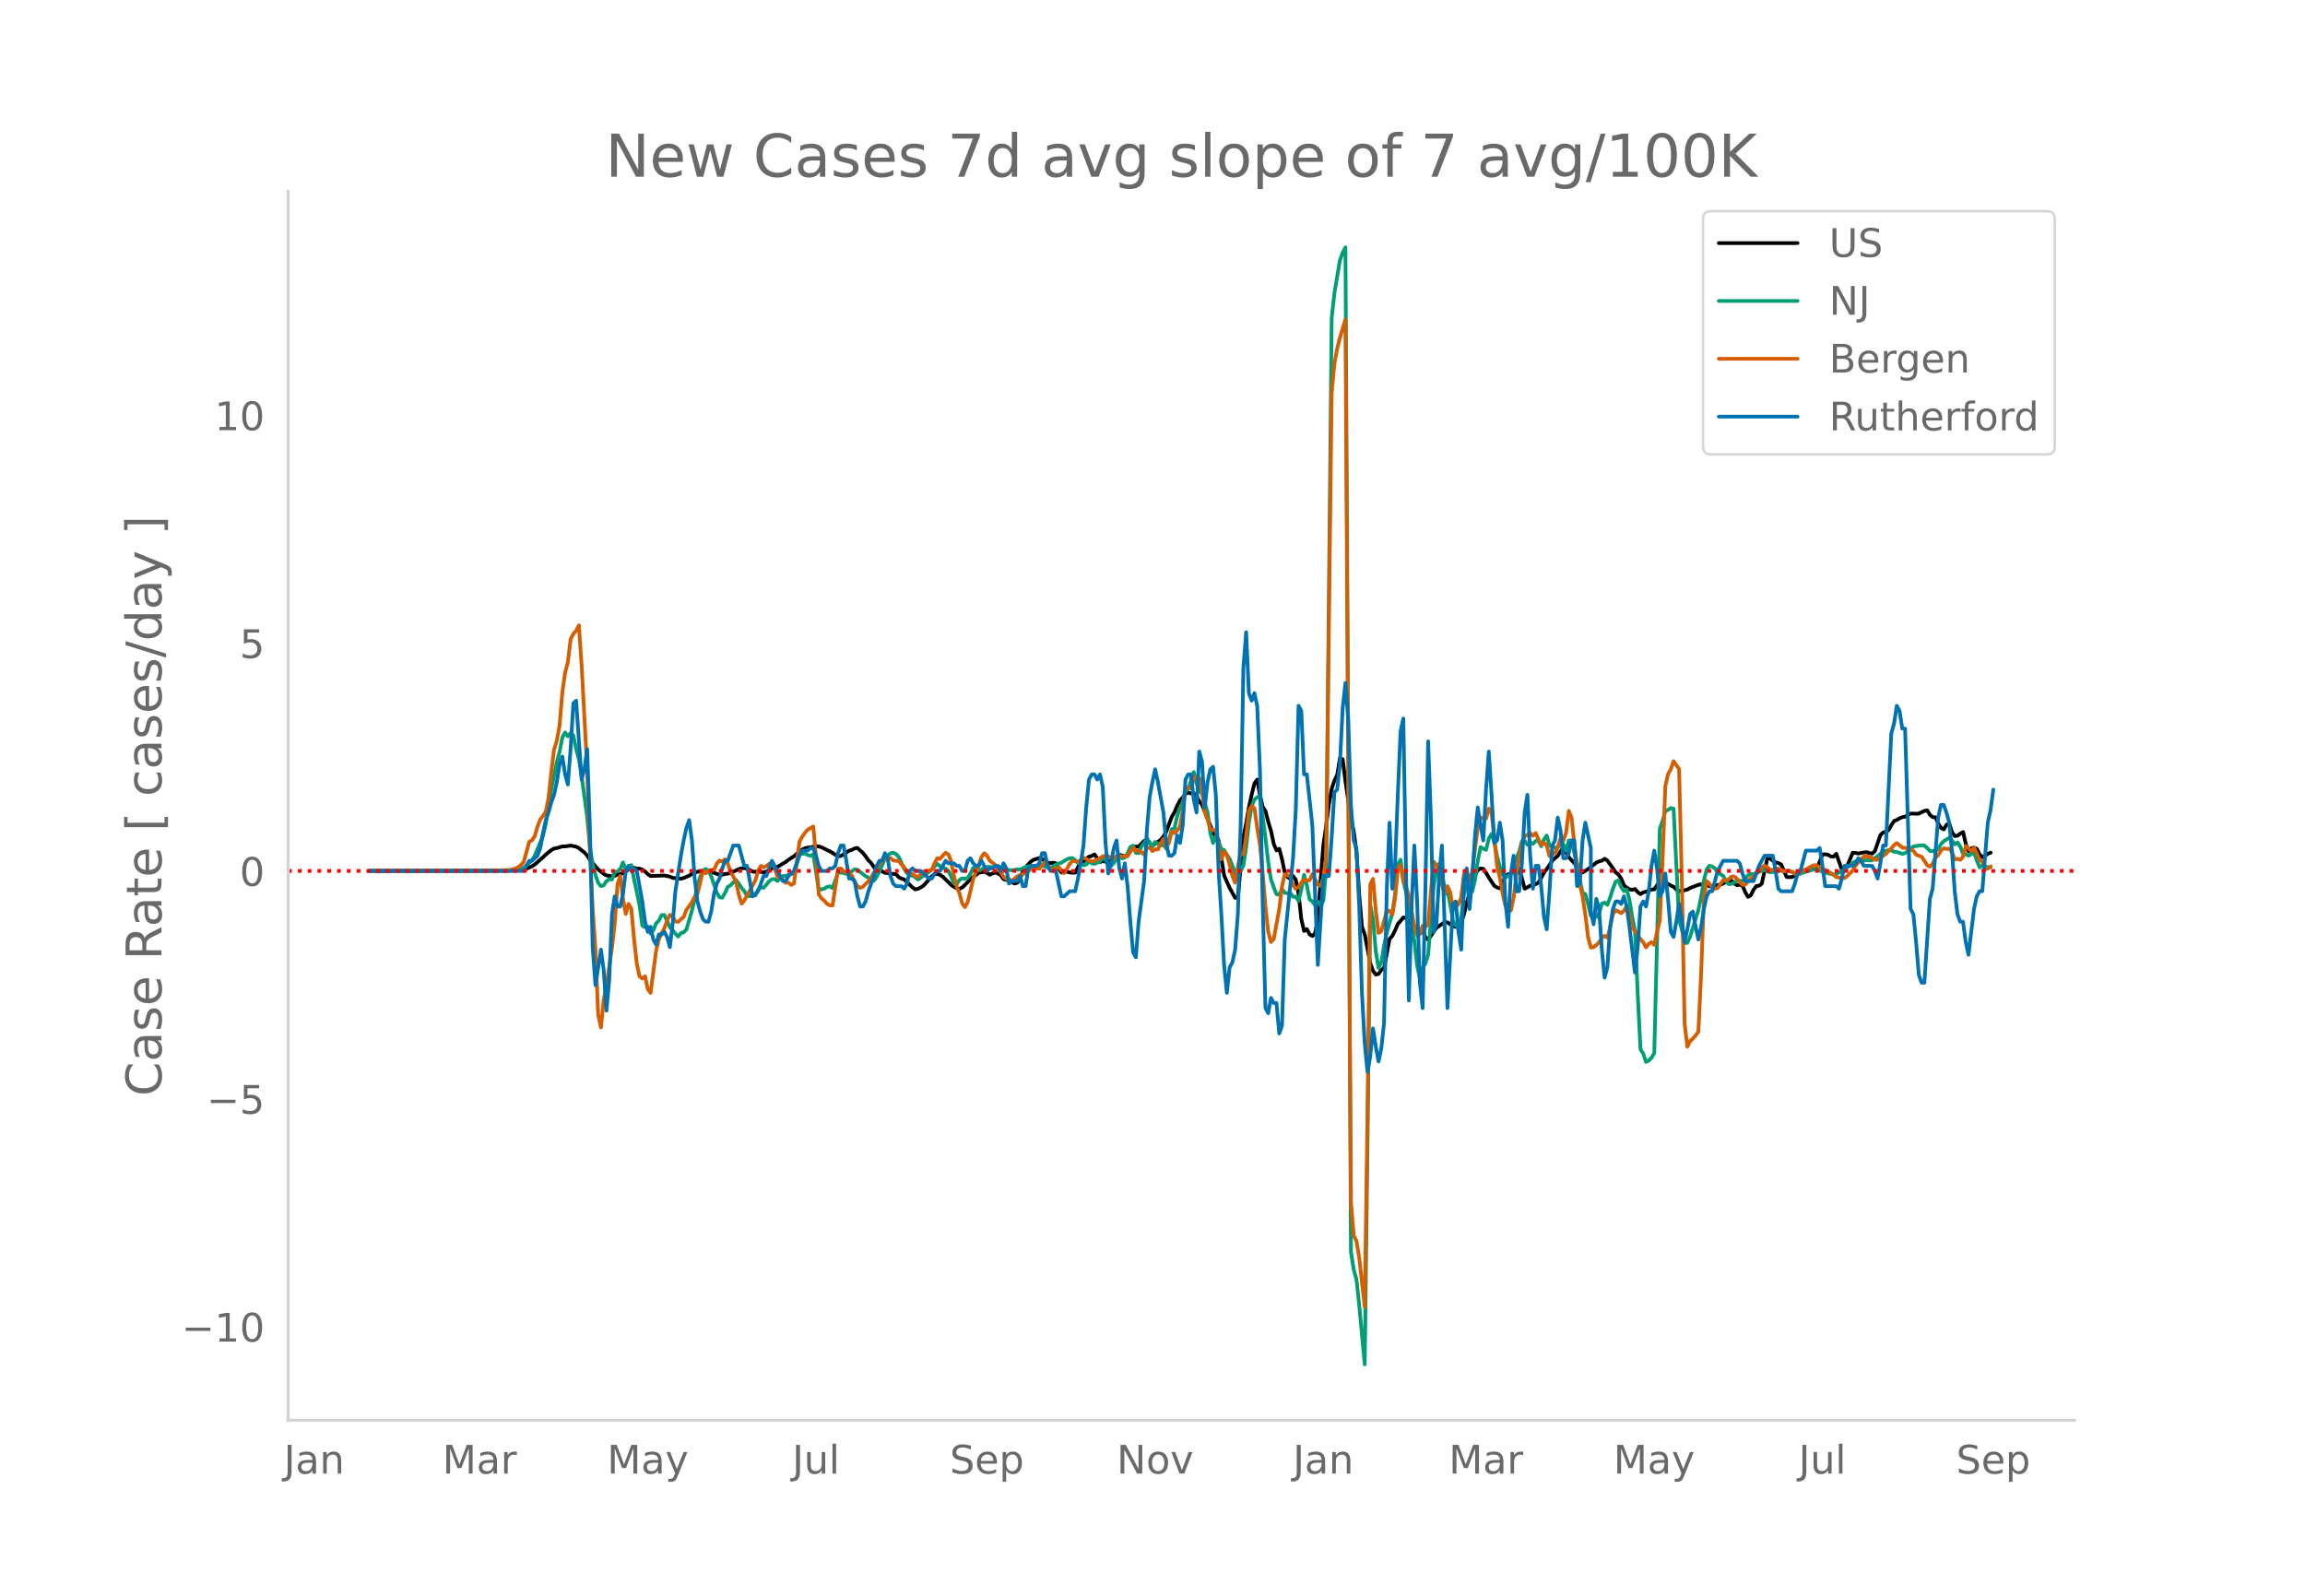 <svg height="864" viewBox="0 0 936 648" width="1248" xmlns="http://www.w3.org/2000/svg" xmlns:xlink="http://www.w3.org/1999/xlink"><defs><style>*{stroke-linecap:butt;stroke-linejoin:round}</style></defs><g id="figure_1"><path d="M0 648h936V0H0z" style="fill:#fff" id="patch_1"/><g id="axes_1"><path d="M117 576.72h725.4V77.76H117z" style="fill:none" id="patch_2"/><path clip-path="url(#p83d4e7ca06)" d="m149.973 353.66 55.98-.134 5.599-.279 1.12-.165 1.119-.304 2.24-1.022 1.119-.722 3.359-2.917 1.12-1.11 2.238-1.803 1.12-.623 1.12-.21 2.239-.673 1.12.008 2.239-.334 2.239.452 1.12.566 2.239 1.772 1.12 1.24 1.12 1.798 3.358 3.867 2.24 1.778 1.119.644 2.239.364 1.12-.197 1.12-.532 1.119-.176 1.12-.335 1.12-.716 1.119-.951 1.12-.722 1.119.15 1.12.318 1.12.043 1.119.383 1.12.782 1.12 1.09 1.119.744 5.598-.216 2.239.468 1.12.48 2.239.307 1.12.055 1.12-.304 2.238-.933 1.12-.752 1.12-.497 2.239-.63 2.239.113 1.12-.123 1.12.265 3.358 1.32 1.12-.069 1.12-.328 1.119-.121 1.12-.294 3.358-1.55 1.12-.33 1.12-.08 1.12.266 2.239 1.12 1.12.13 1.119-.236 2.239.493 2.24-.826 1.119-.786 1.12-.46 1.12-.185 3.358-2.007 1.12-.873 2.239-1.447 2.239-1.979 1.12-.744 1.12-.544 1.119-.263 1.12-.105 2.239-.445 1.12.103 1.119.324 2.24 1.123 1.119.509 1.12.64 1.119.781 1.12.61 1.12-.14 1.119-.621 2.24-1.523 1.119-.3 1.12-.627 1.119-.177 2.24 2.008 1.119 1.41 1.12 1.598 1.12 1.112 1.119 1.667 1.12 1.24 1.119-.143 2.24 1.236 1.119.05 1.12.356 1.119-.015 1.12.139 1.12 1.226 1.119.554 1.12.366 3.358 3.244 1.12.798 1.12-.28 1.12-.545 1.119-.719 2.239-2.517 1.12-1.242 1.12-.82 1.119-.192 1.12.4 1.12.769 3.358 3.303 1.12.768 1.12.575 1.119.27 1.12-.523 2.239-2.2 1.12-1.22 3.358-2.593 1.12-.236 1.12-.122 1.119.36 1.12.805 1.12-.53 1.119-.348 1.12.372 1.12.686 1.119 1.575 1.12.358 1.119-.268 1.12 1.105 1.12.625 1.119-.345 1.12-1.715 1.119-2.786 1.12-1.75 2.239-2.421 1.12-.674 2.239-.664 1.12.332 1.119.906 1.12.633 1.12.172 1.119-.147 1.12.224 1.119 2.17 1.12 1.584 1.12-.365 1.119.026 1.12.309 1.12.143 1.119-.059 2.239-4.313 1.12-.19 1.12-1.105 1.119-.87 1.12-.298 1.12-.618 2.238 3.14 1.12-.474 1.12.294 2.239-.488 1.12.54 2.239-2.975 1.12.448 1.119.095 1.12-.238 1.12-1.613 1.119-1.924 2.239.007 2.24-2.294 1.119-.316 1.12 1.176 1.119 1.01 3.359-2.302 1.12-1.363 1.12-1.93 2.238-6.058 1.12-1.83 1.12-2.669 1.12-2.18 1.119-1.165 1.12-1.572 1.119-.409 1.12.35 1.12-.129 1.119 1.484 1.12 1.775 1.12 1.371 4.478 11.326 2.239 3.19 2.24 14.28 2.238 5.036 2.24 4.038 1.12-.14 2.238-24.7 1.12-5.372 1.12-6.634 1.12-5.137 1.119-4.485 1.12-1.558 1.12 6.288 1.119 4.813 1.12 1.66 1.119 4.371 1.12 3.682 1.12 5.325 1.119 2.617 1.12-.666 1.119 4.227 1.12 5.404 1.12 1.844 1.119.71 1.12-1.111 1.12 1.56 1.119 5.688 1.12 10.219 1.119 4.853 1.12-.752 1.12 2.109 1.119.704 1.12-1.103 1.12-5.75 1.119-16.011 1.12-14.29 1.119-7.44 1.12-8.792 1.12-6.325 1.119-3.476 1.12-2.165 1.119-6.847 1.12.416 1.12 9.068 2.238 14.894 1.12 5.332 1.12 8.272 1.12 17.523 1.119 12.916 1.12 3.15 2.239 11.624 1.12 3.175 1.119 1.463 1.12-.254 1.12-1.615 1.119-.762 2.24-11.838 1.119-1.2 1.12-2.234 1.119-2.651 1.12-1.237 1.12-1.42 1.119.323 1.12 1.682 1.119.285 2.24 2.675 1.119.167 1.12.309 1.12 2.576 1.119 1.015 1.12-1.548 1.119-1.779 1.12-1.483 3.358-2.275 1.12.105 2.24 1.498 1.119.322 1.12-.783 1.12-1.166 1.119-3.268 1.12-4.668 3.358-11.433 1.12-1.714 1.12-.703 1.12.152 1.119 1.646 1.12 1.913 2.239 3.332 1.12.69 1.119.322 1.12-1.957 1.119-3.056 1.12-.673 1.12-.28 1.119-.966 1.12-.584 1.12-.45 1.119 3.82 1.12 4.302 1.119-.548 1.12-.698 1.12-.055 2.238-1.154 1.12-1.91 1.12-2.213 1.12-1.37 2.239-3.383 1.12-1.083 1.119-.893 1.12-1.875 1.119-1.25 1.12 1.706 1.12 1.928 3.358 3.672 1.12 1.622 1.12.915 2.239-1.362 2.239-1.736 1.12-.923 1.119-.479 1.12-.293 1.12-.755 1.119.721 2.24 3.105 1.119 1.683 1.12.848 1.119 1.648 1.12 2.737 1.12.955 1.119.692 1.12.222 1.119-.359 1.12 1.293 1.12.812 1.119-.732 1.12-.252 2.239-.869 1.12-.088 1.119-1.69 1.12-1.368 2.239.452 1.12.402 1.12.64 1.119.503 1.12 1.112 1.119.69 1.12-.28 1.12-.086 1.119-.296 1.12-.632 3.358-1.304 2.24-.36 1.12.289 1.119.666 1.12.176 2.239-.676 1.12-.14 1.119-.474 1.12-.687 1.119-.515 1.12.01 1.12 1.19 1.119.678 1.12-.209 1.12.433 1.119 2.615 1.12 1.92 1.119-.636 1.12-2.272 1.12-1.493 1.119-.128 1.12-.86 2.239-10.197 1.12-.05 1.119.942 1.12.702 1.12.23 1.119.575 2.239 5.084 1.12.109 1.12-.098 2.238-.997 2.24-1.41 1.12-.362 2.239-.253 1.12-.06 1.119-.254 2.239-5.814 1.12-.069 1.12.184 1.119.682 1.12.131 1.12-1.19 2.238 6.344 1.12-.92 1.12-.595 2.239-5.284 1.12.106 1.119.224 2.24-.426 1.119-.103 1.12.353 1.12.217 1.119-.985 2.239-6.516 1.12-1.059 1.12-.332 1.119-.658 1.12-2.052 1.12-1.67 1.119-.388 1.12-.695 1.119-.445 1.12-.185 1.12-.773 1.119-.459 1.12-.057 1.119.11 1.12-.113 2.239-1.081 1.12-.204 1.12 1.857 1.119.912 1.12.063 1.119 2.507 1.12 1.804 1.12.583 1.119-1.89 1.12-.501 1.119 3.669 1.12 1.432 1.12-.143 1.119-.865 1.12-.626 1.12 4.899 1.119 2.902 1.12-1.207 1.119-.245 1.12.515 1.12 2.279 1.119 1.086 2.239-1.392 1.12-.453h0" style="fill:none;stroke:#000;stroke-linecap:round;stroke-width:1.5" id="line2d_1"/><path clip-path="url(#p83d4e7ca06)" d="m149.973 353.656 55.98-.097 3.36-.228 1.12-.185 1.119-.323 1.12-.485 3.358-2.912 1.12-1.964 3.359-8.102 1.12-4.85 1.119-7.466 1.12-6.573 2.239-10.99 1.12-4.163 1.119-5.855 1.12-2.039 1.12 1.567 1.119-1.358 1.12 1.05 1.119 5.42 1.12 4.142 1.12 7.086 2.238 16.33 1.12 12.11 1.12 7.222 1.12 4.224 1.119 3.27 1.12 1.337 1.12-.351 1.119-1.648 1.12-.827 1.119.17 1.12-3.159 1.12-.104 1.119-1.092 1.12-2.609 1.12 2.96 2.238-1.889 1.12 5.685 2.24 10.579 1.119 8.323 1.12.635 1.12-.212 1.119 2.755 1.12-1.293 1.119-2.761 1.12-1.123 1.12-2.236 1.119-.092 2.239 4.962 1.12 1.231 1.12 1.422 1.119 1.172 1.12-1.431 1.12-.304 1.119-1.17 2.239-7.672 1.12-4.477 1.12-5.848 1.119-3.357 1.12-2.538 1.119-.664 1.12.734 1.12 2.236 2.238 6.603 1.12 1.926 1.12.168 1.12-1.943 1.119-2.466 1.12-.604 1.12-1.188 1.119-.931 1.12 1.399 1.12 1.794 1.119 1.256 1.12 1.997 1.119.06 2.24-.27 1.119-2.341 1.12-1.06 1.119.307 2.24-2.683 1.119-.81 1.12-.11 1.12.795 1.119-.904 1.12-1.088 1.119-.085 2.24-.687 1.119-.268 2.239-7.976 2.24-.075 1.119.564 1.12.327 1.12-.642 2.238 14.335 1.12-.106 1.12-.234 1.12-.768 1.119-.208 1.12.672 2.239-6.208 1.12-.025 1.119.11 1.12.413 1.12-.32 2.238-1.57 1.12.189 2.24 1.777 1.119.849 1.12.605 1.12.891 1.119.353 1.12-1.58 1.119-2.198 2.24-5.193 1.119-1.282 1.12-.927 1.119-.19 1.12.496 1.12 1.212 2.238 4.864 1.12 1.639 1.12 1.06 1.12-.054 1.119.752 1.12.89 2.239-1.564 3.359-2.404 1.12-1.386 1.119-.96 1.12.943 1.12.625 1.119.3 1.12.945 1.119 2.3 1.12 2.824 1.12.317 1.119-1.716 1.12-.69 1.119.12 1.12-.278 1.12-1.722 1.119-2.362 1.12.176 1.12.9 3.358-1.486 1.12-.04 1.12.24 1.119-.381 1.12-.07 2.239 1.033 1.12.28 2.239.356 2.239-.417 1.12.032 2.239-1.027 2.239-.48 1.12.263 1.12-.123 1.119-.48 1.12.24 2.239.86 1.12.218 2.238-1.47 2.24-.737 2.239-1.401 1.12-.396 1.12-.082 1.119.869 1.12 1.131 1.119.153 1.12.757 1.12-.287 1.119-1.206 1.12.738 1.12.177 2.238-.84 1.12-1.733 1.12.812 1.12 2.532 1.119.058 1.12-1.174 1.119-2.474 1.12-.863 1.12 1.483 1.119-.38 1.12-1.718 1.12-2.54 1.119-.5 1.12 2.91 1.119.086 1.12-2.569 1.12-1.585 1.119-1.899 2.239 3.372 1.12-1.888 2.239 1.494 1.12-.333 1.12 1.535 1.119-3.485 1.12-4.339 1.119-.412 1.12-4.92 1.12-3.454 1.119-2.056 1.12-4.61 1.119-.773 2.24-7 1.119 4.747 1.12 2.842 1.12 1.006 2.238 7.842 1.12 8.355 1.12 4.027 1.12-2.554 1.119 2.092 1.12 2.94 1.12.338 1.119 2.005 1.12 1.578 1.119 2.789 1.12 3.552 2.239-1.252 1.12-2.398 1.119-7.415 1.12-10.011 1.12-6.556 1.119-2.77 1.12-.968 1.12.164 1.119 7.598 1.12 8.901 1.119 9.934 1.12 6.814 1.12 3.227 1.119 2.768 1.12.242 1.119-2.268 1.12 1.5 1.12.145 1.119-.074 1.12 1.52 1.12-.036 1.119 1.735 1.12-4.745 1.119-5.9 1.12 4.292 1.12 5.69 1.119.814 1.12 1.662 1.12-1.582 1.119 1.659 1.12-2.086 1.119-12.562 2.24-223.875 1.119-10.157 2.239-13.364 1.12-3.118 1.12-2.156 2.238 407.887 1.12 7.213 1.12 3.992 1.12 10.515 2.239 23.993 1.12-88.83 1.119-97.771 1.12 5.837 1.119 13.015 1.12 6.73 1.12-2.236 1.119-6.817 1.12-5.145 2.239-8.078 1.12-7.552 1.119-12.102 1.12-1.973 1.12 8.807 1.119 4.333 1.12 5.725 1.119 7.749 1.12 6.43 1.12 9.99 1.119 5.175 1.12-4.545 1.12-1.493 1.119-3.671 2.239-27.622 1.12-6.56 1.12-2.707 2.238 9.71 1.12 1.132 1.12 5.721 1.12 6.52 1.119 1.992 1.12.672 1.12-4.041 1.119-9.359 1.12-3.92 1.119 2.681 1.12.108 1.12-4.651 1.119-7.749 1.12-5.595 1.12.69 1.119.458 1.12-4.614 1.119-1.877 1.12 3.561 1.12 5.664 1.119 4.037 1.12 3.193 1.119 1.205 1.12-.461 1.12-1.093 1.119-3.597 2.24-5.24 1.119-4.273 1.12-.221 1.119 1.685 1.12-1.041 1.12.648 1.119-1.18 1.12-.074 1.119 2.228 1.12-2.783 1.12-1.577 1.119 4.122 1.12.33 1.12.54 1.119-.116 1.12-3.146 1.119 1.86 1.12 2.61 1.12-4.209 1.119.181 1.12 4.794 1.12 4.143 1.119 6.87 1.12 5.295 1.119.489 1.12 4.122 1.12 4.69 1.119-.232 1.12.712 1.119-1.541 1.12-3.908 1.12-.323 1.119.827 1.12-2.946 1.12-3.6 1.119-2.859 1.12-.506 1.119 2.753 1.12 1.631 1.12-.672 1.119 4.271 1.12 6.797 1.119 5.695 1.12 25.749 1.12 22.311 1.119 1.863 1.12 3.346 1.12-.579 1.119-1.094 1.12-1.922 2.239-91.214 1.12-2.928 1.119-4.117 1.12-.515 1.12-.727 1.119.23 2.239 45.332 1.12 3.793 1.12 5.56 1.119-.196 1.12-2.511 3.358-10.83 1.12-5.374 1.12-6.63 1.12-4.446 1.119-1.507 1.12.344 1.119.723 1.12 1.663 2.239 1.39 1.12 2.158 1.119 1.212 1.12-.124 1.12-.54 1.119-.778 2.24.143 1.119-.993 1.12-1.359 1.119-.518 1.12.14 1.12-.391 1.119-.64 1.12-.44 1.119-.272 1.12.548 1.12.377 2.239-.162 1.12-.436 1.119-.049 1.12.328 1.119-.168 1.12-.015 3.358 1.159 1.12-.052 1.12-.486 3.359-.989 1.12-.225 1.119.102 1.12.31 2.239.868 3.358.763 1.12-.213 2.24-1.322 1.119-.627 2.24-1.65 1.119-.995 1.12-.578 2.239-.013 2.239-.46 1.12.124 1.12-.115 1.119-.718 3.359-2.836 2.239-.493 1.12.1 1.12.518 1.119.115 2.239.787 1.12-.368 1.12-.663 1.119-1.13 1.12-.884 2.239-.353 1.12-.112 1.119.117 1.12.988 1.12 1.227 1.119.062 1.12-.368 1.119-.574 1.12-1.996 1.12-1.131 2.238-1.403 1.12 1.252 1.12 1.456 1.12-.804 1.119 1.771 1.12 2.891 1.12.111 1.119.593 2.239-1.271 1.12 3.359 1.12 2.683 1.119-.863 2.239.878 1.12-.15h0" style="fill:none;stroke:#009e73;stroke-linecap:round;stroke-width:1.5" id="line2d_2"/><path clip-path="url(#p83d4e7ca06)" d="m149.973 353.656 49.263-.1 4.478-.143 3.36-.162 2.238-.587 1.12-.527 1.12-.931 1.12-1.236 2.239-8.143 1.12-.607 1.119-1.742 1.12-3.829 1.119-2.896 1.12-1.459 1.12-1.721 1.119-5.55 1.12-10.533 1.12-9.095 1.119-3.646 1.12-6.158 1.119-13.45 1.12-7.96 1.12-4.233 1.119-9.358 1.12-2.188 1.119-1.236 1.12-2.228 1.12 16.245 2.238 41.91 1.12 33.846 1.12 22.727 1.12 16.812 1.119 26.535 1.12 5.185 1.12-11.201 1.119-5.651 2.239-15.435 1.12-9.925 1.12-15.78 1.119-3.544 1.12 9.378 1.12 6.057 1.119-4.052 1.12 1.904 1.119 12.154 1.12 10.25 1.12 5.104 1.119.89 1.12-.91 1.12 5.266 1.119 1.478 2.239-17.095 1.12-4.639 1.12-2.512 1.119-1.985 1.12-3.16 1.119-2.268 1.12.527 1.12 2.066 1.119.243 2.24-2.046 1.119-2.836 2.239-3.12 1.12-2.268 1.12-1.073 2.238-9.44 1.12 1.054 1.12-.79 1.12-.628 1.119.02 1.12-2.552 1.12-1.256 1.119.506 1.12-.992 1.119 1.762 1.12 3.282 1.12 1.944 1.119 2.248 1.12 5.145 1.12 3.606 1.119-1.276 4.478-8.102 1.12-3.87 1.12-2.065 1.119.587 1.12-.527 1.12-.85 1.119-.446 1.12 2.107 1.12 3.423 1.119.527 1.12.83 1.119 1.175 1.12-.02 1.12.931 1.119-.587 2.239-16.995 1.12-2.025 1.12-1.6 1.119-1.236 2.24-1.296 1.119 12.66 1.12 14.908 1.119 1.64 1.12.892 1.12 1.336 1.119.568 1.12.06 2.239-14.887 1.12-.163 1.119 1.054 1.12.85 1.12-.06 1.119 1.053 1.12 2.512 1.119 1.782 1.12.71 1.12-.386 1.119-1.215 1.12-1.033 1.12-1.479 1.119-2.106 1.12-1.844 2.239-3.18 1.12-.445 1.119-.142 1.12-.304 1.119 1.013 2.24.263 4.478 5.287 1.12-.122 1.119.892 1.12.465 1.12-1.336 1.119-.932 2.239-.345 1.12-.486 1.12-2.633 1.119-1.985 1.12.284 1.12-1.357 1.119-1.135 1.12.669 1.119 2.754 1.12 5.834 1.12 4.517 1.119 2.633 1.12 4.132 1.119 1.56 1.12-2.046 1.12-4.497 1.119-5.003 2.24-5.428 1.119-3.342 1.12-1.58 1.119.952 1.12 2.046 2.239 1.742 1.12 1.742 1.12 1.276 1.119 1.843 1.12.87 1.119.203 1.12.628 2.239-1.964 1.12-.365 1.119-.587 1.12-.243 2.239-1.803 2.24-.203 1.119.142 2.239-2.816 2.24 2.877 1.119.324 1.12-.365 1.119-.648 1.12 1.337 1.12 1.094 1.119-1.742 1.12-2.066 1.12-1.074h1.119l1.12.365 2.239-1.742 1.12.445 1.119.73 1.12.384 1.12-.303 2.238-1.155 1.12-.668 1.12-.203 1.12.182 1.119.79 1.12.284 1.119-1.215h1.12l1.12.303 1.119-.344 1.12.162 1.12-1.944 1.119-1.459 1.12 1.175 1.119-.081 1.12.648 1.12 1.053 1.119-2.775 1.12-.222 1.119 1.539 1.12-.75 1.12.061 1.119-2.592 1.12-1.702 1.12 3.646 1.119-2.066 1.12-4.618 1.119.729 1.12-1.074 1.12-1.62 1.119-6.421 1.12-9.52 1.119.263 1.12.122 1.12-4.193 1.119-.588 1.12.628 1.12 5.348 1.119 8.487 1.12 2.977 1.119 3.788 1.12.648 1.12-.263 1.119 6.907 1.12 5.186 1.12-3.2 1.119 1.437 1.12 3.95 1.119 4.457 1.12 2.815 1.12-6.684 1.119-5.368 1.12.608 1.119-8.001 1.12-9.763 1.12-2.006 1.119.993 1.12 7.88 1.12 7.048 1.119 11.262 1.12 13.794 1.119 10.189 1.12 4.091 1.12-1.195 2.238-12.194 1.12-9.236 1.12-4.922 1.12.385 1.119.648 1.12 3.423 1.12 1.499 1.119-.77 1.12-1.762 1.119-1.215 1.12.405 1.12-.122 1.119-2.511 2.24 4.294 1.119.587 1.12-3.605 1.119-8.265 2.24-188.214 1.119-12.052 1.12-6.037 1.119-4.517 2.24-7.393 2.238 358.382 1.12 13.632 1.12 2.167 1.12 6.907 2.239 19.912 1.12-78.713 1.119-92.832 1.12-2.309 1.119 12.74 1.12 9.217 1.12-.648 2.238-8.426 1.12.141 1.12 1.439 1.12-6.705 1.119-11.708 1.12-1.701 1.12 6.42 1.119 2.432 1.12 3.727 2.239 12.274 1.12 3.667 1.119-.426 1.12-3.443 1.12.668 1.119-1.235 1.12-13.51 1.119-11.931 1.12 1.458 1.12 3.727 2.238 8.143 1.12-3.363 1.12 2.553 1.12 6.522 1.119-.75 1.12-.992 1.12-2.836 1.119-9.58 1.12-.831 1.119 4.193 1.12-4.538 2.239-17.642 1.12-4.031 1.12.608 1.119-.102 1.12-4.091 1.119 1.884 1.12 9.864 1.12 11.627 1.119 4.76 1.12 6.32 1.119 5.063 1.12 1.904 1.12.02 1.119-5.367 1.12-8.953 1.12-7.373 1.119-5.47 1.12-3.017 2.239-1.236 1.12.973 1.119-1.054 1.12 2.552 1.119 2.168 1.12-.83 1.12 1.194 1.119 4.254 2.24-1.215 1.119-2.33 1.12-3.463 1.119.75 1.12-3.1 1.12-8.973 1.119 2.795 1.12 10.513 1.12 8.993 1.119 7.637 1.12 4.84 1.119 7.394 1.12 9.216 1.12 4.132 1.119-.202 1.12-.851 1.119-1.134 1.12-1.783 1.12-.79 1.119.73 1.12-4.214 1.12-5.307 1.119-1.64 1.12.547 1.119.688 1.12-1.033 1.12-1.944 1.119 3.646 1.12 5.205 1.119 1.378 2.24 3.22 1.119 1.297 1.12 2.106 1.12-1.438 1.119-.668 1.12 1.053 1.119-5.246 1.12-4.477 1.12-24.468 1.119-30.181 1.12-4.922 1.12-2.046 1.119-3.241 2.239 3.22 1.12 45.798 1.12 57.628 1.119 9.297 1.12-2.289 1.119-.993 1.12-1.276 1.12-1.54 1.119-23.941 1.12-30.343 1.12-6.907 1.119 1.134 1.12 1.438 1.119.567 1.12-.303 2.239-3.16 1.12.06 1.119-.384 1.12-1.135 1.12-.04 1.119.932 1.12 1.397 1.12 1.094 1.119-.121 1.12-1.358 1.119-1.174 1.12-.83 1.12-.993 2.238-2.573 1.12-.83 1.12.729 1.12 1.013 1.119.08 1.12-.364 1.12-.243 1.119.486 1.12.628 2.239-.182 1.12.506 1.119.77 1.12.202 1.12-.952 1.119-.729 1.12-.405 2.239-1.195 1.12-.486 1.119.101 1.12 1.053 1.119.649 1.12.141 2.239 1.317 1.12.648 1.12.932 1.119.223 1.12-.02 1.119.202 1.12-.85 2.239-2.229 1.12-1.944 1.119-1.317 1.12-1.053 1.12-1.317 1.119-.101 2.24.506 1.119.891 1.12-.06 1.119-.973 1.12-.587 1.12-.81 1.119-1.195 1.12-1.013 1.12-1.398 1.119-.75 2.239 1.864 1.12.04 1.12.467 1.119.202 1.12.567 1.119 1.6 2.24.81 2.238 3.485 1.12.506 1.12-1.235 1.12-2.41 1.119-1.014 1.12-1.904 1.12-.87 1.119.283 1.12-.121 1.119 1.539 1.12 2.876 1.12-.304 1.119.405 1.12-1.296 1.12-4.375 2.238 2.147 1.12-1.438 2.24 4.962 1.119.831 1.12 3.018 1.119-.304 1.12-.891h0" style="fill:none;stroke:#d55e00;stroke-linecap:round;stroke-width:1.5" id="line2d_3"/><path clip-path="url(#p83d4e7ca06)" d="M149.973 353.656h62.698l2.24-4.126h1.12l2.238-2.063 1.12-3.095 1.12-6.19 1.12-5.159 1.119-3.094 1.12-4.127 1.12-3.095 1.119-5.158 1.12-7.222 1.119-3.095 1.12 7.222 1.12 4.126 1.119-14.443 1.12-18.57 1.119-1.031 2.24 31.981 1.119-4.126 1.12-8.254 1.12 31.981 1.119 48.488 1.12 15.475 2.239-14.443 1.12 8.253 1.119 16.506 1.12-12.38 1.119-26.822 1.12-7.222 1.12 4.127h1.119l1.12-5.159 1.12-9.285 1.119-2.063 1.12 2.063 1.119-1.031 1.12 1.031 2.239 12.38 1.12 8.253 1.12 4.127 1.119-2.063 1.12 5.158 1.119 2.063 1.12-4.126h1.12l1.119-1.032 1.12 2.063 1.119 4.127 1.12-9.285 1.12-13.411 2.238-14.443 1.12-6.19 1.12-5.159 1.12-3.095 1.119 8.254 1.12 15.474 1.12 9.285 1.119 4.127 1.12 3.095 1.119 1.031h1.12l1.12-4.126 1.119-7.222 1.12-4.126 1.12-2.064 1.119-4.126 1.12-3.095h1.119l2.24-6.19H300l2.24 8.253h1.12l2.239 12.38 2.239-2.063 2.239-6.19h1.12l2.239-6.19 4.478 8.253h1.12l1.12-2.063 2.239-2.064 2.239-6.19 1.12-2.063h2.239l1.12-1.031h1.12l1.119 3.095 1.12 4.126 1.119 2.063h2.24l1.119-1.031h1.12l1.119-1.032 1.12-5.158 1.12-3.095h1.119l1.12 6.19 1.12 7.221h1.119l1.12 1.032 1.119 6.19 1.12 4.127h1.12l1.119-2.064 1.12-4.126 2.239-6.19 1.12-4.127 1.119-2.063h1.12l1.12-3.095 1.119 2.063 1.12 7.222 1.119 3.095 1.12 1.031h2.239l1.12 1.032 1.12-2.063 1.119-5.159 1.12-1.031 1.119 1.031h2.24l3.358 3.095h1.12l1.12-2.063 1.119-1.032h1.12l2.239-4.126 1.12 1.032h2.239l1.12 1.031h1.119l1.12 2.063h1.119l1.12-4.126 1.12-1.032 1.119 2.064 1.12 1.031h1.12l1.119-2.063 2.239 4.126 1.12-1.031h1.12l1.119-1.032h1.12l1.12 2.063 1.119-3.094 1.12 2.063 1.119 6.19 1.12-1.032h2.239l1.12-2.063 1.119 4.126h1.12l1.12-7.221 1.119-1.032h2.24l1.119-1.031 1.12-4.127h1.119l1.12 5.158 1.12 2.063h2.238l2.24 10.317h1.12l2.239-2.063h2.239l1.12-5.159 1.119-6.19 1.12-7.221 1.12-15.475 1.119-11.348 1.12-2.063h1.12l1.119 2.063 1.12-2.063 1.119 5.158 1.12 22.696 1.12 12.38 1.119-4.126 1.12-6.19 1.119-3.095 1.12 11.348 1.12 4.126 1.119-6.19 1.12 9.285 1.12 14.443 1.119 12.38 1.12 2.064 1.119-14.444 2.24-16.506 1.119-20.633 1.12-13.411 1.119-6.19 1.12-5.158 1.12 5.158 2.238 12.38 1.12 12.38 1.12 5.158h1.12l1.119-1.032 1.12-7.222 1.12 3.095 1.119-7.221 1.12-18.57 1.119-2.063h1.12l1.12 10.316 1.119 5.159 1.12-24.76 1.12 4.127 1.119 18.57 1.12-10.317 1.119-5.158 1.12-1.032 1.12 11.348 1.119 30.95 1.12 17.538 1.12 20.633 1.119 11.348 1.12-10.317 1.119-2.063 1.12-5.158 1.12-14.443 1.119-36.108 1.12-63.962 1.119-14.444 1.12 24.76 1.12 3.095 1.119-3.095 1.12 5.158 1.12 25.792 1.119 54.677 1.12 42.298 1.119 2.063 1.12-6.19 1.12 2.063h1.119l1.12 12.38 1.119-3.095 1.12-35.076 3.358-33.013 1.12-19.601 1.12-42.298 1.12 2.064 1.119 25.79h1.12l2.239 20.634 2.24 56.74 2.238-36.107h2.24l1.12-15.475 1.119-18.57 1.12-1.031 1.119-10.317 1.12-22.696 1.12-10.317 1.119 14.444 1.12 35.076 1.12 14.443 1.119 3.095 1.12 23.728 1.119 35.076 1.12 20.633 1.12 11.348 1.119-6.19 1.12-11.348 1.119 7.221 1.12 6.19 1.12-5.158 1.119-10.317 1.12-54.677 1.12-26.823 1.119 26.823 1.12-9.285 1.119-28.886 1.12-25.791 1.12-5.158 1.119 63.962 1.12 50.55 1.119-38.17 1.12-24.76 1.12 22.696 1.119 33.013 1.12 10.317 1.12-48.488 1.119-59.836 1.12 30.95 1.119 46.424 1.12-3.095 1.12-19.601 1.119-12.38 2.24 66.026 2.238-42.298 1.12-1.032 1.12 12.38 1.12 7.222 1.119-27.855 1.12-5.158 1.119 16.506 1.12-12.38 1.12-17.538 1.119-11.348 1.12 7.222 1.12 6.19 1.119-20.633 1.12-15.475 1.119 17.538 1.12 19.601 1.12-1.031 1.119-7.222 1.12 7.222 1.119 24.76 1.12 10.316 1.12-21.665 1.119-7.221 1.12 14.443h1.12l1.119-11.348 1.12-20.633 1.119-7.222 1.12 24.76 1.12 13.411 1.119-9.285h1.12l1.119 8.253 1.12 12.38 1.12 5.158 1.119-15.474 1.12-18.57 1.12-2.063 1.119-9.285 1.12 5.158 1.119 11.348h1.12l1.12-2.063 1.119-5.158h1.12l1.12 18.57 1.119-1.032 1.12-17.538 1.119-7.222 2.24 10.317v25.79l1.119 5.16 1.12-10.317 1.119 4.126 1.12 16.507 1.12 11.348 1.119-4.127 1.12-16.506 1.12-7.222 1.119-3.095h1.12l1.119 1.032 1.12-3.095 1.12 4.127 1.119 8.253 2.239 18.57 1.12-10.317 1.12-16.506 1.119-2.064 1.12 2.064 1.12-6.19 1.119-10.317 1.12-6.19 1.119 7.222 1.12 11.348 1.12-2.063 1.119-7.222 1.12 10.317 1.12 13.411 1.119 2.063 1.12-6.19 1.119-7.221 1.12 7.221 1.12 8.254 1.119-5.159 1.12-6.19 1.119-1.031 1.12 6.19 1.12 5.158 1.119-5.158 1.12-7.222 1.12-5.158 1.119-2.063h1.12l2.239-8.254 2.239-4.126h5.598l1.12 1.032 1.12 4.126 1.119 3.095h3.359l2.239-6.19 2.239-4.126h3.359l1.12 6.19 1.12 7.221 1.119 1.032h4.478l1.12-3.095 1.12-4.127 1.12-1.032 2.238-8.253h4.479l1.12-1.031 1.119 7.221 1.12 8.253h4.478l1.12 1.032 1.12-4.127 1.119-5.158h3.359l1.12-1.031 1.119-2.064 1.12 1.032 1.12 2.063h3.358l1.12 2.063 1.12 3.095 1.119-6.19 1.12-7.221h1.12L768 297.947l1.12-4.126 1.12-7.222 1.12 2.064 1.119 7.221h1.12l2.239 73.247 1.12 2.064 1.119 11.348 1.12 13.411 1.12 3.095h1.119l2.24-34.044 1.119-4.127 2.239-28.886 1.12-5.158h1.12l1.119 3.095 1.12 4.126 1.119 11.348 1.12 16.507 1.12 9.285 1.119 3.094h1.12l1.12 8.254 1.119 5.158 2.239-18.57 1.12-5.158 1.12-2.063h1.119l2.239-27.855 1.12-5.158 1.12-8.253h0" style="fill:none;stroke:#0072b2;stroke-linecap:round;stroke-width:1.5" id="line2d_4"/><path clip-path="url(#p83d4e7ca06)" d="M117 353.656h725.4" style="fill:none;stroke:red;stroke-dasharray:1.5,2.475;stroke-dashoffset:0;stroke-width:1.5" id="line2d_5"/><path d="M117 576.72V77.76" style="fill:none;stroke:#d3d3d3;stroke-linecap:square;stroke-linejoin:miter;stroke-width:1.25" id="patch_3"/><path d="M117 576.72h725.4" style="fill:none;stroke:#d3d3d3;stroke-linecap:square;stroke-linejoin:miter;stroke-width:1.25" id="patch_4"/><g id="matplotlib.axis_1"><g id="xtick_1"><g style="fill:#696969" transform="matrix(.16 0 0 -.16 115.248 598.378)" id="text_1"><defs><path d="M9.813 72.906h9.859V5.078q0-13.187-5-19.14-5-5.954-16.094-5.954h-3.75v8.297h3.078q6.531 0 9.219 3.672Q9.813-4.39 9.813 5.078z" id="DejaVuSans-74"/><path d="M34.281 27.484q-10.89 0-15.093-2.484-4.204-2.484-4.204-8.5 0-4.781 3.157-7.594 3.156-2.797 8.562-2.797 7.485 0 12 5.297 4.516 5.297 4.516 14.078v2zm17.922 3.72V0H43.22v8.297Q40.14 3.328 35.547.953q-4.594-2.375-11.234-2.375-8.391 0-13.36 4.719Q6 8.016 6 15.922q0 9.219 6.172 13.906 6.187 4.688 18.437 4.688h12.61v.89q0 6.203-4.078 9.594-4.078 3.39-11.453 3.39-4.688 0-9.141-1.124-4.438-1.125-8.531-3.375v8.312q4.921 1.906 9.562 2.844 4.64.953 9.031.953 11.875 0 17.735-6.156 5.86-6.14 5.86-18.64z" id="DejaVuSans-97"/><path d="M54.89 33.016V0h-8.984v32.719q0 7.765-3.031 11.61-3.031 3.858-9.078 3.858-7.281 0-11.484-4.64-4.204-4.625-4.204-12.64V0H9.08v54.688h9.03v-8.5q3.235 4.937 7.594 7.374Q30.078 56 35.797 56q9.422 0 14.25-5.828 4.844-5.828 4.844-17.156z" id="DejaVuSans-110"/></defs><use xlink:href="#DejaVuSans-74"/><use x="29.492" xlink:href="#DejaVuSans-97"/><use x="90.771" xlink:href="#DejaVuSans-110"/></g></g><g id="xtick_2"><g style="fill:#696969" transform="matrix(.16 0 0 -.16 179.664 598.378)" id="text_2"><defs><path d="M9.813 72.906h14.703l18.593-49.61 18.703 49.61h14.704V0H66.89v64.016l-18.797-50h-9.907l-18.796 50V0H9.813z" id="DejaVuSans-77"/><path d="M41.11 46.297q-1.516.875-3.297 1.281Q36.03 48 33.89 48q-7.625 0-11.703-4.953-4.079-4.953-4.079-14.234V0H9.08v54.688h9.03v-8.5q2.844 4.984 7.375 7.39Q30.031 56 36.531 56q.922 0 2.047-.125 1.125-.11 2.484-.36z" id="DejaVuSans-114"/></defs><use xlink:href="#DejaVuSans-77"/><use x="86.279" xlink:href="#DejaVuSans-97"/><use x="147.559" xlink:href="#DejaVuSans-114"/></g></g><g id="xtick_3"><g style="fill:#696969" transform="matrix(.16 0 0 -.16 246.514 598.378)" id="text_3"><defs><path d="M32.172-5.078q-3.797-9.766-7.422-12.735-3.61-2.984-9.656-2.984H7.906v7.516h5.282q3.703 0 5.75 1.765Q21-9.766 23.483-3.219l1.61 4.094-22.11 53.813H12.5l17.094-42.766 17.093 42.766h9.516z" id="DejaVuSans-121"/></defs><use xlink:href="#DejaVuSans-77"/><use x="86.279" xlink:href="#DejaVuSans-97"/><use x="147.559" xlink:href="#DejaVuSans-121"/></g></g><g id="xtick_4"><g style="fill:#696969" transform="matrix(.16 0 0 -.16 321.698 598.378)" id="text_4"><defs><path d="M8.5 21.578v33.11h8.984V21.922q0-7.766 3.016-11.656 3.031-3.875 9.094-3.875 7.265 0 11.484 4.64 4.234 4.64 4.234 12.656v31h8.985V0h-8.984v8.406Q42.047 3.422 37.718 1q-4.313-2.422-10.032-2.422-9.421 0-14.312 5.86Q8.5 10.296 8.5 21.578zM31.11 56z" id="DejaVuSans-117"/><path d="M9.422 75.984h8.984V0H9.422z" id="DejaVuSans-108"/></defs><use xlink:href="#DejaVuSans-74"/><use x="29.492" xlink:href="#DejaVuSans-117"/><use x="92.871" xlink:href="#DejaVuSans-108"/></g></g><g id="xtick_5"><g style="fill:#696969" transform="matrix(.16 0 0 -.16 385.687 598.378)" id="text_5"><defs><path d="M53.516 70.516V60.89q-5.61 2.687-10.594 4-4.984 1.328-9.625 1.328-8.047 0-12.422-3.125t-4.375-8.89q0-4.845 2.906-7.313 2.907-2.453 11.016-3.97l5.953-1.218q11.031-2.11 16.281-7.406 5.25-5.297 5.25-14.172 0-10.61-7.11-16.078-7.093-5.469-20.812-5.469-5.172 0-11.015 1.172Q13.14.922 6.89 3.219v10.156q6-3.36 11.765-5.078 5.766-1.703 11.328-1.703 8.438 0 13.032 3.312 4.593 3.328 4.593 9.485 0 5.359-3.297 8.39-3.296 3.032-10.812 4.547L27.484 33.5q-11.03 2.188-15.968 6.875-4.922 4.688-4.922 13.047 0 9.672 6.812 15.234 6.813 5.563 18.766 5.563 5.14 0 10.453-.938 5.328-.922 10.89-2.765z" id="DejaVuSans-83"/><path d="M56.203 29.594v-4.39H14.891q.593-9.282 5.593-14.142 5-4.859 13.938-4.859 5.172 0 10.031 1.266 4.86 1.265 9.656 3.812v-8.5Q49.266.734 44.187-.344 39.11-1.422 33.892-1.422q-13.094 0-20.735 7.61-7.64 7.625-7.64 20.625 0 13.421 7.25 21.296Q20.016 56 32.328 56q11.031 0 17.453-7.11 6.422-7.093 6.422-19.296zm-8.984 2.64q-.094 7.36-4.125 11.75-4.032 4.407-10.672 4.407-7.516 0-12.031-4.25-4.516-4.25-5.203-11.97z" id="DejaVuSans-101"/><path d="M18.11 8.203v-29H9.077v75.484h9.031v-8.296q2.844 4.875 7.157 7.234Q29.594 56 35.594 56q9.968 0 16.187-7.906 6.235-7.907 6.235-20.797T51.78 6.484q-6.218-7.906-16.187-7.906-6 0-10.328 2.375-4.313 2.375-7.157 7.25zm30.578 19.094q0 9.906-4.079 15.547-4.078 5.64-11.203 5.64-7.14 0-11.218-5.64-4.079-5.64-4.079-15.547 0-9.906 4.078-15.547 4.079-5.64 11.22-5.64 7.124 0 11.202 5.64t4.078 15.547z" id="DejaVuSans-112"/></defs><use xlink:href="#DejaVuSans-83"/><use x="63.477" xlink:href="#DejaVuSans-101"/><use x="125" xlink:href="#DejaVuSans-112"/></g></g><g id="xtick_6"><g style="fill:#696969" transform="matrix(.16 0 0 -.16 453.449 598.378)" id="text_6"><defs><path d="M9.813 72.906h13.28l32.329-60.984v60.984h9.562V0h-13.28L19.39 60.984V0H9.813z" id="DejaVuSans-78"/><path d="M30.61 48.39q-7.22 0-11.422-5.64-4.204-5.64-4.204-15.453 0-9.813 4.172-15.453 4.188-5.64 11.453-5.64 7.188 0 11.375 5.655 4.203 5.672 4.203 15.438 0 9.719-4.203 15.406-4.187 5.688-11.375 5.688zm0 7.61q11.718 0 18.406-7.625 6.703-7.61 6.703-21.078 0-13.422-6.703-21.078-6.688-7.64-18.407-7.64-11.765 0-18.437 7.64-6.656 7.656-6.656 21.078 0 13.469 6.656 21.078Q18.844 56 30.609 56z" id="DejaVuSans-111"/><path d="M2.984 54.688H12.5L29.594 8.797l17.093 45.89h9.516L35.687 0H23.485z" id="DejaVuSans-118"/></defs><use xlink:href="#DejaVuSans-78"/><use x="74.805" xlink:href="#DejaVuSans-111"/><use x="135.986" xlink:href="#DejaVuSans-118"/></g></g><g id="xtick_7"><g style="fill:#696969" transform="matrix(.16 0 0 -.16 525.028 598.378)" id="text_7"><use xlink:href="#DejaVuSans-74"/><use x="29.492" xlink:href="#DejaVuSans-97"/><use x="90.771" xlink:href="#DejaVuSans-110"/></g></g><g id="xtick_8"><g style="fill:#696969" transform="matrix(.16 0 0 -.16 588.324 598.378)" id="text_8"><use xlink:href="#DejaVuSans-77"/><use x="86.279" xlink:href="#DejaVuSans-97"/><use x="147.559" xlink:href="#DejaVuSans-114"/></g></g><g id="xtick_9"><g style="fill:#696969" transform="matrix(.16 0 0 -.16 655.174 598.378)" id="text_9"><use xlink:href="#DejaVuSans-77"/><use x="86.279" xlink:href="#DejaVuSans-97"/><use x="147.559" xlink:href="#DejaVuSans-121"/></g></g><g id="xtick_10"><g style="fill:#696969" transform="matrix(.16 0 0 -.16 730.359 598.378)" id="text_10"><use xlink:href="#DejaVuSans-74"/><use x="29.492" xlink:href="#DejaVuSans-117"/><use x="92.871" xlink:href="#DejaVuSans-108"/></g></g><g id="xtick_11"><g style="fill:#696969" transform="matrix(.16 0 0 -.16 794.347 598.378)" id="text_11"><use xlink:href="#DejaVuSans-83"/><use x="63.477" xlink:href="#DejaVuSans-101"/><use x="125" xlink:href="#DejaVuSans-112"/></g></g></g><g id="matplotlib.axis_2"><g id="ytick_1"><g style="fill:#696969" transform="matrix(.16 0 0 -.16 73.733 544.782)" id="text_12"><defs><path d="M10.594 35.5h62.593v-8.297H10.594z" id="DejaVuSans-8722"/><path d="M12.406 8.297h16.11v55.625l-17.532-3.516v8.985l17.438 3.515h9.86V8.296H54.39V0H12.406z" id="DejaVuSans-49"/><path d="M31.781 66.406q-7.61 0-11.453-7.5Q16.5 51.422 16.5 36.375q0-14.984 3.828-22.484 3.844-7.5 11.453-7.5 7.672 0 11.5 7.5 3.844 7.5 3.844 22.484 0 15.047-3.844 22.531-3.828 7.5-11.5 7.5zm0 7.813q12.266 0 18.735-9.703 6.468-9.688 6.468-28.141 0-18.406-6.468-28.11-6.47-9.687-18.735-9.687-12.25 0-18.718 9.688-6.47 9.703-6.47 28.109 0 18.453 6.47 28.14Q19.53 74.22 31.78 74.22z" id="DejaVuSans-48"/></defs><use xlink:href="#DejaVuSans-8722"/><use x="83.789" xlink:href="#DejaVuSans-49"/><use x="147.412" xlink:href="#DejaVuSans-48"/></g></g><g id="ytick_2"><g style="fill:#696969" transform="matrix(.16 0 0 -.16 83.912 452.258)" id="text_13"><defs><path d="M10.797 72.906h38.719v-8.312H19.828v-17.86q2.14.735 4.281 1.094 2.157.36 4.313.36 12.203 0 19.328-6.688 7.14-6.688 7.14-18.11 0-11.765-7.328-18.296-7.328-6.516-20.656-6.516-4.593 0-9.36.781-4.75.782-9.827 2.344v9.922q4.39-2.39 9.078-3.563 4.687-1.171 9.906-1.171 8.453 0 13.375 4.437 4.938 4.438 4.938 12.063 0 7.609-4.938 12.047-4.922 4.453-13.375 4.453-3.953 0-7.89-.875-3.922-.875-8.016-2.735z" id="DejaVuSans-53"/></defs><use xlink:href="#DejaVuSans-8722"/><use x="83.789" xlink:href="#DejaVuSans-53"/></g></g><g id="ytick_3"><use xlink:href="#DejaVuSans-48" style="fill:#696969" transform="matrix(.16 0 0 -.16 97.32 359.735)" id="text_14"/></g><g id="ytick_4"><use xlink:href="#DejaVuSans-53" style="fill:#696969" transform="matrix(.16 0 0 -.16 97.32 267.212)" id="text_15"/></g><g id="ytick_5"><g style="fill:#696969" transform="matrix(.16 0 0 -.16 87.14 174.689)" id="text_16"><use xlink:href="#DejaVuSans-49"/><use x="63.623" xlink:href="#DejaVuSans-48"/></g></g><g style="fill:#696969" transform="matrix(0 -.2 -.2 0 65.573 445.117)" id="text_17"><defs><path d="M64.406 67.281v-10.39q-4.984 4.64-10.625 6.922-5.64 2.296-11.984 2.296-12.5 0-19.14-7.64-6.641-7.64-6.641-22.094 0-14.406 6.64-22.047 6.64-7.64 19.14-7.64 6.345 0 11.985 2.296 5.64 2.297 10.625 6.938V5.609Q59.234 2.094 53.437.33q-5.78-1.75-12.218-1.75-16.563 0-26.094 10.124-9.516 10.14-9.516 27.672 0 17.578 9.516 27.703 9.531 10.14 26.094 10.14 6.531 0 12.312-1.734 5.797-1.734 10.875-5.203z" id="DejaVuSans-67"/><path d="M44.281 53.078v-8.5q-3.797 1.953-7.906 2.922-4.094.984-8.5.984-6.688 0-10.031-2.047-3.344-2.046-3.344-6.156 0-3.125 2.39-4.906 2.391-1.781 9.626-3.39l3.078-.688q9.562-2.047 13.593-5.781 4.032-3.735 4.032-10.422 0-7.625-6.032-12.078-6.03-4.438-16.578-4.438-4.39 0-9.156.86Q10.688.296 5.422 2v9.281q4.984-2.594 9.812-3.89 4.829-1.282 9.579-1.282 6.343 0 9.75 2.172 3.421 2.172 3.421 6.125 0 3.656-2.468 5.61-2.453 1.953-10.813 3.765l-3.125.735q-8.344 1.75-12.062 5.39-3.704 3.64-3.704 9.985 0 7.718 5.47 11.906Q16.75 56 26.811 56q4.97 0 9.36-.734 4.406-.72 8.11-2.188z" id="DejaVuSans-115"/><path d="M44.39 34.188q3.172-1.079 6.172-4.594 3-3.516 6.032-9.672L66.609 0H56l-9.313 18.703q-3.624 7.328-7.015 9.719-3.39 2.39-9.25 2.39h-10.75V0h-9.86v72.906h22.266q12.5 0 18.656-5.234 6.157-5.219 6.157-15.766 0-6.89-3.203-11.437-3.204-4.532-9.297-6.282zM19.673 64.797V38.922h12.406q7.125 0 10.766 3.297 3.64 3.297 3.64 9.687 0 6.39-3.64 9.64-3.64 3.25-10.766 3.25z" id="DejaVuSans-82"/><path d="M18.313 70.219V54.688h18.5v-6.985h-18.5V18.016q0-6.688 1.828-8.594 1.828-1.906 7.453-1.906h9.218V0h-9.218q-10.407 0-14.36 3.875-3.953 3.89-3.953 14.14v29.688H2.687v6.984h6.594V70.22z" id="DejaVuSans-116"/><path d="M8.594 75.984h20.703V69H17.578V-6.203h11.719v-6.984H8.594z" id="DejaVuSans-91"/><path d="M48.781 52.594v-8.407q-3.812 2.11-7.64 3.157-3.828 1.047-7.735 1.047-8.75 0-13.593-5.547-4.829-5.532-4.829-15.547 0-10.016 4.829-15.563 4.843-5.53 13.593-5.53 3.907 0 7.735 1.046 3.828 1.047 7.64 3.156V2.094Q45.016.344 40.984-.531q-4.015-.89-8.562-.89-12.36 0-19.64 7.765-7.266 7.765-7.266 20.953 0 13.375 7.343 21.031Q20.22 56 33.016 56q4.14 0 8.093-.86 3.953-.843 7.672-2.546z" id="DejaVuSans-99"/><path d="M25.39 72.906h8.297L8.297-9.28H0z" id="DejaVuSans-47"/><path d="M45.406 46.39v29.594h8.985V0h-8.985v8.203Q42.578 3.328 38.25.953q-4.313-2.375-10.375-2.375-9.906 0-16.14 7.906-6.22 7.922-6.22 20.813 0 12.89 6.22 20.797Q17.968 56 27.874 56q6.063 0 10.375-2.375 4.328-2.36 7.156-7.234zm-30.61-19.093q0-9.906 4.079-15.547 4.078-5.64 11.203-5.64 7.125 0 11.219 5.64 4.11 5.64 4.11 15.547 0 9.906-4.11 15.547-4.094 5.64-11.219 5.64-7.125 0-11.203-5.64-4.078-5.64-4.078-15.547z" id="DejaVuSans-100"/><path d="M30.422 75.984v-89.171H9.719v6.984H21.39V69H9.719v6.984z" id="DejaVuSans-93"/></defs><use xlink:href="#DejaVuSans-67"/><use x="69.824" xlink:href="#DejaVuSans-97"/><use x="131.104" xlink:href="#DejaVuSans-115"/><use x="183.203" xlink:href="#DejaVuSans-101"/><use x="244.727" xlink:href="#DejaVuSans-32"/><use x="276.514" xlink:href="#DejaVuSans-82"/><use x="343.746" xlink:href="#DejaVuSans-97"/><use x="405.025" xlink:href="#DejaVuSans-116"/><use x="444.234" xlink:href="#DejaVuSans-101"/><use x="505.758" xlink:href="#DejaVuSans-32"/><use x="537.545" xlink:href="#DejaVuSans-91"/><use x="576.559" xlink:href="#DejaVuSans-32"/><use x="608.346" xlink:href="#DejaVuSans-99"/><use x="663.326" xlink:href="#DejaVuSans-97"/><use x="724.605" xlink:href="#DejaVuSans-115"/><use x="776.705" xlink:href="#DejaVuSans-101"/><use x="838.229" xlink:href="#DejaVuSans-115"/><use x="890.328" xlink:href="#DejaVuSans-47"/><use x="924.02" xlink:href="#DejaVuSans-100"/><use x="987.496" xlink:href="#DejaVuSans-97"/><use x="1048.775" xlink:href="#DejaVuSans-121"/><use x="1107.955" xlink:href="#DejaVuSans-32"/><use x="1139.742" xlink:href="#DejaVuSans-93"/></g></g><g style="fill:#696969" transform="matrix(.24 0 0 -.24 245.86 71.76)" id="text_18"><defs><path d="M4.203 54.688h8.985l11.234-42.672 11.172 42.672h10.593l11.235-42.672 11.187 42.672h8.985L63.28 0H52.688L40.922 44.828 29.109 0H18.5z" id="DejaVuSans-119"/><path d="M8.203 72.906h46.875v-4.203L28.61 0H18.312L43.22 64.594H8.203z" id="DejaVuSans-55"/><path d="M45.406 27.984q0 9.766-4.031 15.125-4.016 5.375-11.297 5.375-7.219 0-11.25-5.375-4.031-5.359-4.031-15.125 0-9.718 4.031-15.093t11.25-5.375q7.281 0 11.297 5.375 4.031 5.375 4.031 15.093zm8.985-21.203q0-13.953-6.203-20.765Q42-20.797 29.203-20.797q-4.734 0-8.937.703-4.203.703-8.157 2.172v8.735q3.954-2.141 7.813-3.157 3.86-1.031 7.86-1.031 8.843 0 13.234 4.61 4.39 4.609 4.39 13.937v4.453q-2.781-4.844-7.125-7.234Q33.938 0 27.875 0 17.828 0 11.672 7.656q-6.156 7.672-6.156 20.328 0 12.688 6.156 20.344Q17.828 56 27.875 56q6.063 0 10.406-2.39 4.344-2.391 7.125-7.22v8.297h8.985z" id="DejaVuSans-103"/><path d="M37.11 75.984V68.5h-8.594q-4.828 0-6.72-1.953-1.874-1.953-1.874-7.031v-4.828h14.797v-6.985H19.922V0H10.89v47.703H2.297v6.984h8.594V58.5q0 9.125 4.25 13.297 4.25 4.187 13.468 4.187z" id="DejaVuSans-102"/><path d="M9.813 72.906h9.859V42.094L52.39 72.906h12.703L28.906 38.922 67.672 0H54.688L19.672 35.11V0h-9.86z" id="DejaVuSans-75"/></defs><use xlink:href="#DejaVuSans-78"/><use x="74.805" xlink:href="#DejaVuSans-101"/><use x="136.328" xlink:href="#DejaVuSans-119"/><use x="218.115" xlink:href="#DejaVuSans-32"/><use x="249.902" xlink:href="#DejaVuSans-67"/><use x="319.727" xlink:href="#DejaVuSans-97"/><use x="381.006" xlink:href="#DejaVuSans-115"/><use x="433.105" xlink:href="#DejaVuSans-101"/><use x="494.629" xlink:href="#DejaVuSans-115"/><use x="546.729" xlink:href="#DejaVuSans-32"/><use x="578.516" xlink:href="#DejaVuSans-55"/><use x="642.139" xlink:href="#DejaVuSans-100"/><use x="705.615" xlink:href="#DejaVuSans-32"/><use x="737.402" xlink:href="#DejaVuSans-97"/><use x="798.682" xlink:href="#DejaVuSans-118"/><use x="857.861" xlink:href="#DejaVuSans-103"/><use x="921.338" xlink:href="#DejaVuSans-32"/><use x="953.125" xlink:href="#DejaVuSans-115"/><use x="1005.225" xlink:href="#DejaVuSans-108"/><use x="1033.008" xlink:href="#DejaVuSans-111"/><use x="1094.189" xlink:href="#DejaVuSans-112"/><use x="1157.666" xlink:href="#DejaVuSans-101"/><use x="1219.189" xlink:href="#DejaVuSans-32"/><use x="1250.977" xlink:href="#DejaVuSans-111"/><use x="1312.158" xlink:href="#DejaVuSans-102"/><use x="1347.363" xlink:href="#DejaVuSans-32"/><use x="1379.15" xlink:href="#DejaVuSans-55"/><use x="1442.773" xlink:href="#DejaVuSans-32"/><use x="1474.561" xlink:href="#DejaVuSans-97"/><use x="1535.84" xlink:href="#DejaVuSans-118"/><use x="1595.02" xlink:href="#DejaVuSans-103"/><use x="1658.496" xlink:href="#DejaVuSans-47"/><use x="1692.188" xlink:href="#DejaVuSans-49"/><use x="1755.811" xlink:href="#DejaVuSans-48"/><use x="1819.434" xlink:href="#DejaVuSans-48"/><use x="1883.057" xlink:href="#DejaVuSans-75"/></g><g id="legend_1"><path d="M694.75 184.5H831.2q3.2 0 3.2-3.2V88.96q0-3.2-3.2-3.2H694.75q-3.2 0-3.2 3.2v92.34q0 3.2 3.2 3.2z" style="fill:none;opacity:.8;stroke:#ccc;stroke-linejoin:miter" id="patch_5"/><path d="M697.95 98.718h32" style="fill:none;stroke:#000;stroke-linecap:round;stroke-width:1.5" id="line2d_6"/><g style="fill:#696969" transform="matrix(.16 0 0 -.16 742.75 104.317)" id="text_19"><defs><path d="M8.688 72.906h9.921V28.61q0-11.718 4.235-16.875 4.25-5.14 13.781-5.14 9.469 0 13.719 5.14 4.25 5.157 4.25 16.875v44.297H64.5V27.391q0-14.25-7.063-21.532-7.046-7.28-20.812-7.28-13.828 0-20.89 7.28-7.047 7.282-7.047 21.532z" id="DejaVuSans-85"/></defs><use xlink:href="#DejaVuSans-85"/><use x="73.193" xlink:href="#DejaVuSans-83"/></g><path d="M697.95 122.203h32" style="fill:none;stroke:#009e73;stroke-linecap:round;stroke-width:1.5" id="line2d_8"/><g style="fill:#696969" transform="matrix(.16 0 0 -.16 742.75 127.802)" id="text_20"><use xlink:href="#DejaVuSans-78"/><use x="74.805" xlink:href="#DejaVuSans-74"/></g><path d="M697.95 145.688h32" style="fill:none;stroke:#d55e00;stroke-linecap:round;stroke-width:1.5" id="line2d_10"/><g style="fill:#696969" transform="matrix(.16 0 0 -.16 742.75 151.287)" id="text_21"><defs><path d="M19.672 34.813V8.108H35.5q7.953 0 11.781 3.297 3.844 3.297 3.844 10.078 0 6.844-3.844 10.078-3.828 3.25-11.781 3.25zm0 29.984V42.828h14.61q7.218 0 10.75 2.703 3.546 2.719 3.546 8.282 0 5.515-3.547 8.25-3.531 2.734-10.75 2.734zm-9.86 8.11h25.204q11.28 0 17.375-4.688Q58.5 63.53 58.5 54.89q0-6.703-3.125-10.657-3.125-3.953-9.188-4.922 7.282-1.562 11.313-6.53 4.031-4.954 4.031-12.376 0-9.765-6.64-15.093Q48.25 0 35.984 0H9.812z" id="DejaVuSans-66"/></defs><use xlink:href="#DejaVuSans-66"/><use x="68.604" xlink:href="#DejaVuSans-101"/><use x="130.127" xlink:href="#DejaVuSans-114"/><use x="169.49" xlink:href="#DejaVuSans-103"/><use x="232.967" xlink:href="#DejaVuSans-101"/><use x="294.49" xlink:href="#DejaVuSans-110"/></g><path d="M697.95 169.173h32" style="fill:none;stroke:#0072b2;stroke-linecap:round;stroke-width:1.5" id="line2d_12"/><g style="fill:#696969" transform="matrix(.16 0 0 -.16 742.75 174.773)" id="text_22"><defs><path d="M54.89 33.016V0h-8.984v32.719q0 7.765-3.031 11.61-3.031 3.858-9.078 3.858-7.281 0-11.484-4.64-4.204-4.625-4.204-12.64V0H9.08v75.984h9.03V46.188q3.235 4.937 7.594 7.374Q30.078 56 35.797 56q9.422 0 14.25-5.828 4.844-5.828 4.844-17.156z" id="DejaVuSans-104"/></defs><use xlink:href="#DejaVuSans-82"/><use x="64.982" xlink:href="#DejaVuSans-117"/><use x="128.361" xlink:href="#DejaVuSans-116"/><use x="167.57" xlink:href="#DejaVuSans-104"/><use x="230.949" xlink:href="#DejaVuSans-101"/><use x="292.473" xlink:href="#DejaVuSans-114"/><use x="333.586" xlink:href="#DejaVuSans-102"/><use x="368.791" xlink:href="#DejaVuSans-111"/><use x="429.973" xlink:href="#DejaVuSans-114"/><use x="469.336" xlink:href="#DejaVuSans-100"/></g></g></g></g><defs><clipPath id="p83d4e7ca06"><path d="M117 77.76h725.4v498.96H117z"/></clipPath></defs></svg>
